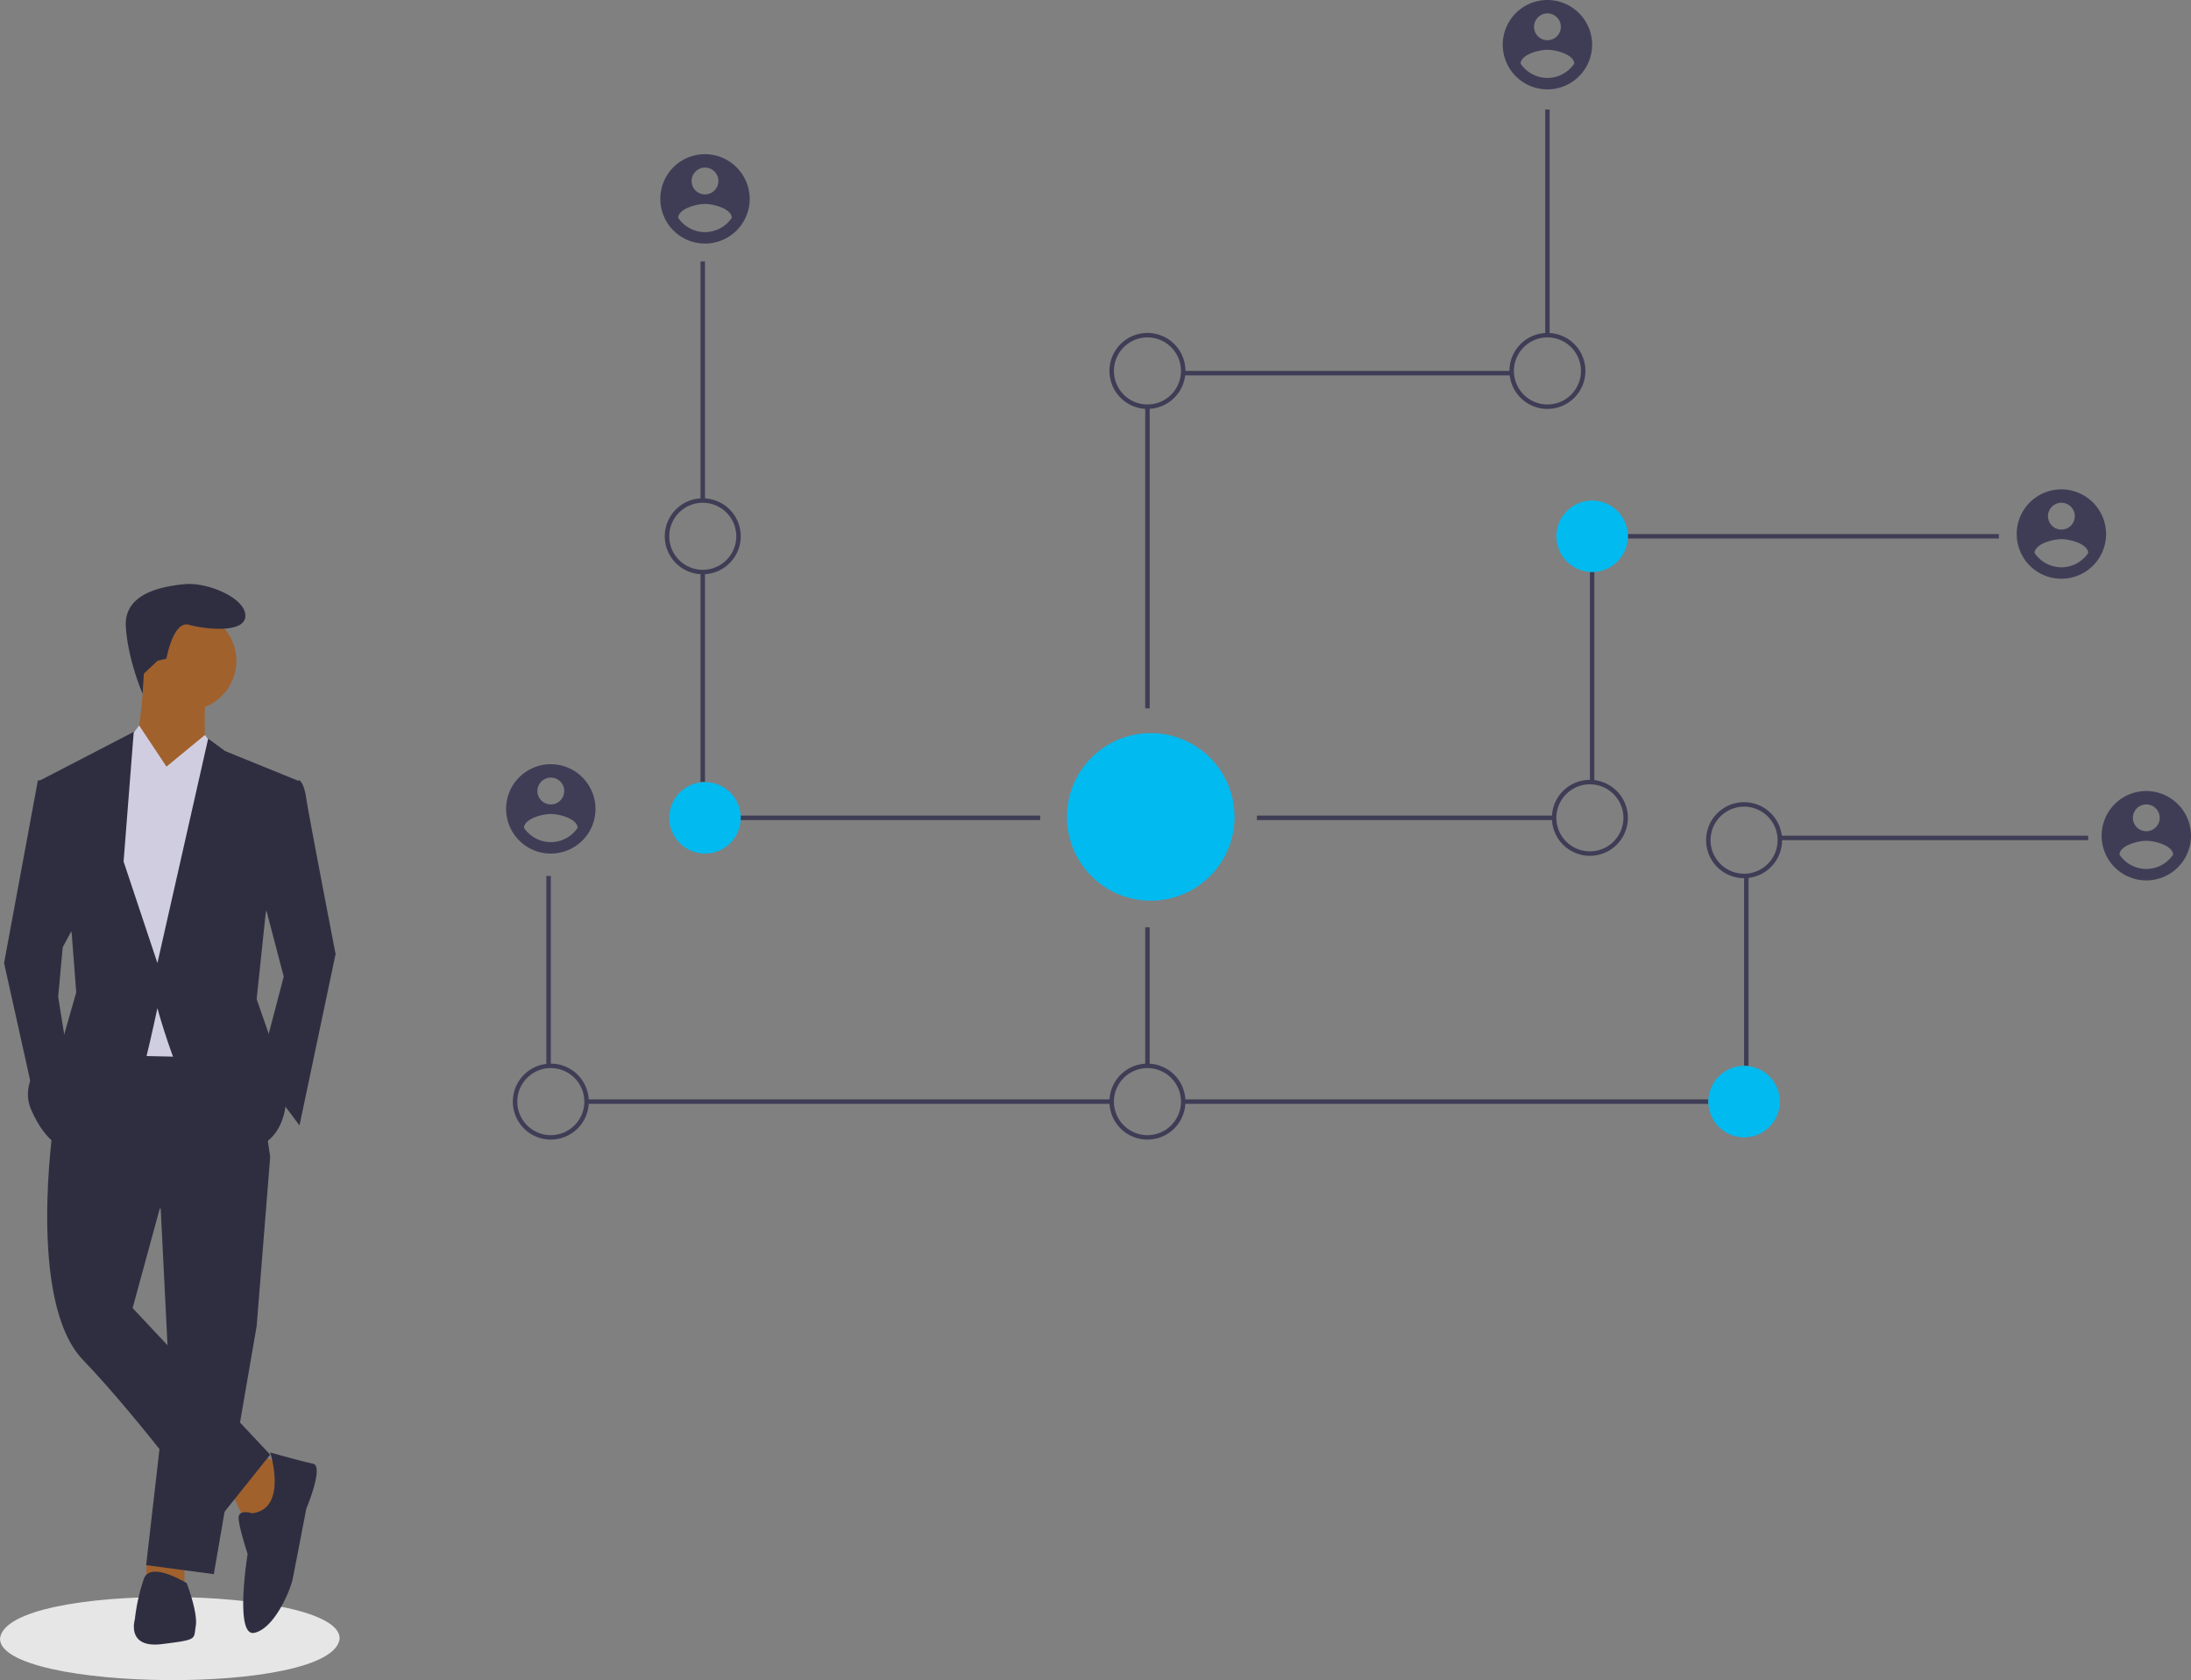 <svg xmlns="http://www.w3.org/2000/svg" data-name="Layer 1" width="980.494" height="751.895" viewBox="0 0 980.494 751.895"><rect x="0" y="0" width="980.494" height="751.895" fill="#808080" stroke="none"/><path fill="#3f3d56" d="M313.494 117h2v107h-2zm0 138.85h2v94.149h-2zm-3 109.15h155v2h-155zm-66 27h2v85h-2zm18 100h235v2h-235zm429-443h2v101h-2zM529.46 166h147.034v2H529.46zm-16.966 16h2v135h-2z"/><path d="M314.494 257a17 17 0 1117-17 17.019 17.019 0 01-17 17zm0-32a15 15 0 1015 15 15.017 15.017 0 00-15-15zm-68 285a17 17 0 1117-17 17.019 17.019 0 01-17 17zm0-32a15 15 0 1015 15 15.017 15.017 0 00-15-15z" fill="#3f3d56"/><circle cx="315.494" cy="366" r="16" fill="#01baef"/><path fill="#3f3d56" d="M728.494 239h166v2h-166zm-17 16.85h2v94.149h-2zm-149 109.15h133v2h-133zm234 9h138v2h-138zm-16 18h2v85h-2zm-251 100h235v2h-235zm-17-77h2v62h-2z"/><circle cx="712.494" cy="240" r="16" fill="#01baef"/><path d="M692.494 183a17 17 0 1117-17 17.019 17.019 0 01-17 17zm0-32a15 15 0 1015 15 15.017 15.017 0 00-15-15zm-179 32a17 17 0 1117-17 17.019 17.019 0 01-17 17zm0-32a15 15 0 1015 15 15.017 15.017 0 00-15-15zm267 242a17 17 0 1117-17 17.019 17.019 0 01-17 17zm0-32a15 15 0 1015 15 15.017 15.017 0 00-15-15z" fill="#3f3d56"/><circle cx="780.494" cy="493" r="16" fill="#01baef"/><path d="M513.494 510a17 17 0 1117-17 17.019 17.019 0 01-17 17zm0-32a15 15 0 1015 15 15.017 15.017 0 00-15-15zm198-95a17 17 0 1117-17 17.019 17.019 0 01-17 17zm0-32a15 15 0 1015 15 15.017 15.017 0 00-15-15zm-465-9a20 20 0 1020 20 20.059 20.059 0 00-20-20zm0 6a6 6 0 11-6 6 6.02 6.02 0 016-6zm0 28.885a14.57 14.57 0 01-12-6.404c.096-4 8-6.202 12-6.202s11.904 2.202 12 6.202a14.594 14.594 0 01-12 6.404zm69-307.885a20 20 0 1020 20 20.059 20.059 0 00-20-20zm0 6a6 6 0 11-6 6 6.02 6.02 0 016-6zm0 28.885a14.57 14.57 0 01-12-6.404c.096-4 8-6.202 12-6.202s11.904 2.202 12 6.202a14.594 14.594 0 01-12 6.404zM692.494 0a20 20 0 1020 20 20.059 20.059 0 00-20-20zm0 6a6 6 0 11-6 6 6.02 6.02 0 016-6zm0 28.885a14.57 14.57 0 01-12-6.404c.096-4 8-6.202 12-6.202s11.904 2.202 12 6.202a14.594 14.594 0 01-12 6.404zm230 184.115a20 20 0 1020 20 20.059 20.059 0 00-20-20zm0 6a6 6 0 11-6 6 6.02 6.02 0 016-6zm0 28.885a14.57 14.57 0 01-12-6.404c.096-4 8-6.202 12-6.202s11.904 2.202 12 6.202a14.594 14.594 0 01-12 6.404zm38 100.115a20 20 0 1020 20 20.059 20.059 0 00-20-20zm0 6a6 6 0 11-6 6 6.02 6.02 0 016-6zm0 28.885a14.57 14.57 0 01-12-6.404c.096-4 8-6.202 12-6.202s11.904 2.202 12 6.202a14.594 14.594 0 01-12 6.404z" fill="#3f3d56"/><path d="M514.772 353.667l-2.05 8.215c2.324.579 9.484 2.94 10.644-1.708 1.209-4.847-6.271-5.928-8.594-6.507z" fill="#b9ff66"/><path d="M487.062 356.348l13.12 39.817c2.789.693 39.676-16.52 40.948-21.63 8.878-36.783-44.7-44.904-54.068-18.187z" fill="#01baef"/><path d="M524.034 329.212a37.493 37.493 0 1027.308 45.45 37.487 37.487 0 00-27.308-45.45zm7.462 31.037c-.541 3.653-2.565 5.422-5.254 6.04 3.69 1.922 5.57 4.87 3.78 9.98-2.22 6.345-7.497 6.88-14.512 5.553l-1.703 6.824-4.115-1.025 1.68-6.733q-1.644-.408-3.28-.85l-1.685 6.764-4.11-1.026L504 378.94c-.961-.246-1.937-.508-2.933-.757l-5.354-1.336 2.042-4.71s3.032.808 2.99.748a1.496 1.496 0 001.886-.978l2.69-10.787c.152.037.299.073.435.108a3.496 3.496 0 00-.427-.137l1.919-7.701a2.19 2.19 0 00-1.917-2.392c.065-.044-2.988-.743-2.988-.743l1.095-4.395 5.675 1.417-.005.02c.853.213 1.732.414 2.628.618l1.686-6.757 4.112 1.025-1.652 6.625c1.104.252 2.215.506 3.297.775l1.64-6.581 4.115 1.025-1.685 6.76c5.194 1.789 8.993 4.47 8.247 9.462z" fill="#01baef"/><path d="M152 733.294c-2.846 25.876-152.226 23.704-152-.002 2.846-25.874 152.226-23.702 152 .002z" fill="#e6e6e6"/><path fill="#a0612d" d="M103.754 668.156l6.056 13.12 11.101-1.009 7.065-23.213-11.102-6.055-13.12 17.157zm-38.112 30.217l-.239 9.143 17.157 1.009v-11.101l-16.918.949z"/><path fill="#2f2e41" d="M71.458 531.908l4.037 80.739-10.092 87.804 30.277 4.037 19.176-111.016 6.055-75.694-49.453 14.13z"/><path d="M24.024 502.64s-12.111 79.73 13.12 105.97 59.546 72.666 59.546 72.666l24.221-30.277-61.564-65.601 12.111-44.407 49.453-23.213-8.074-55.508-72.665-1.01z" fill="#2f2e41"/><circle cx="83.569" cy="295.744" r="22.203" fill="#a0612d"/><path d="M64.394 300.79s-1.01 31.287-6.056 35.324 18.167 21.194 18.167 21.194l15.138-24.221v-22.204z" fill="#a0612d"/><path fill="#d0cde1" d="M74.486 343.179l-12.253-18.502-6.923 9.419-10.092 28.259 8.074 110.007 47.434 1.009 6.056-126.155-15.139-18.166-17.157 14.129z"/><path d="M125.958 350.244l8.074-1.01s2.018 1.01 3.027 8.074 13.12 69.638 13.12 69.638l-16.147 76.703-18.167-24.222 11.102-42.388-11.102-42.389zm-102.943-1.01h-6.056L1.821 430.983l14.129 63.583 14.129-23.213-4.037-25.231 2.019-22.203 7.065-13.121-12.111-61.564zm89.822 328.005s-6.055-2.019-6.055 2.018 4.037 16.148 4.037 16.148-6.056 37.342 3.028 35.324 16.148-19.176 17.157-24.222 6.055-31.287 6.055-31.287 8.074-19.175 3.028-20.185-19.176-5.046-19.176-5.046 8.074 25.231-8.074 27.25zM83.57 708.525s-16.149-10.092-19.176-2.018a84.8 84.8 0 00-4.037 18.166s-4.037 13.12 12.11 11.102 14.13-2.018 15.14-8.074-4.038-19.176-4.038-19.176zM70.45 295.744l4.036-1.009s3.028-17.157 10.093-15.138 25.23 4.037 25.23-4.037-17.156-15.14-27.249-14.13-27.25 4.037-26.24 19.176 7.521 29.865 7.521 29.865l.526-8.975z" fill="#2f2e41"/><path fill="#d0cde1" d="M91.643 355.29l-17.157-12.111 17.157-14.129 5.957 7.147-5.957 19.093zm-32.296-1.009l15.139-11.102-12.111-18.166-7.065 9.083 4.037 20.185z"/><path d="M133.022 349.234l-32.296-13.12-7.569-5.55-22.708 100.42-15.139-45.417 4.542-58.031-41.884 21.698 14.13 68.63 2.018 26.24-6.055 21.194s-21.194 15.138-14.13 31.286 15.14 17.157 15.14 17.157 34.313-32.296 36.332-40.37 5.046-22.203 5.046-22.203 17.157 64.592 37.342 63.583 20.185-22.204 20.185-22.204l-5.046-22.203-8.074-23.213 4.037-38.351z" fill="#2f2e41"/></svg>
